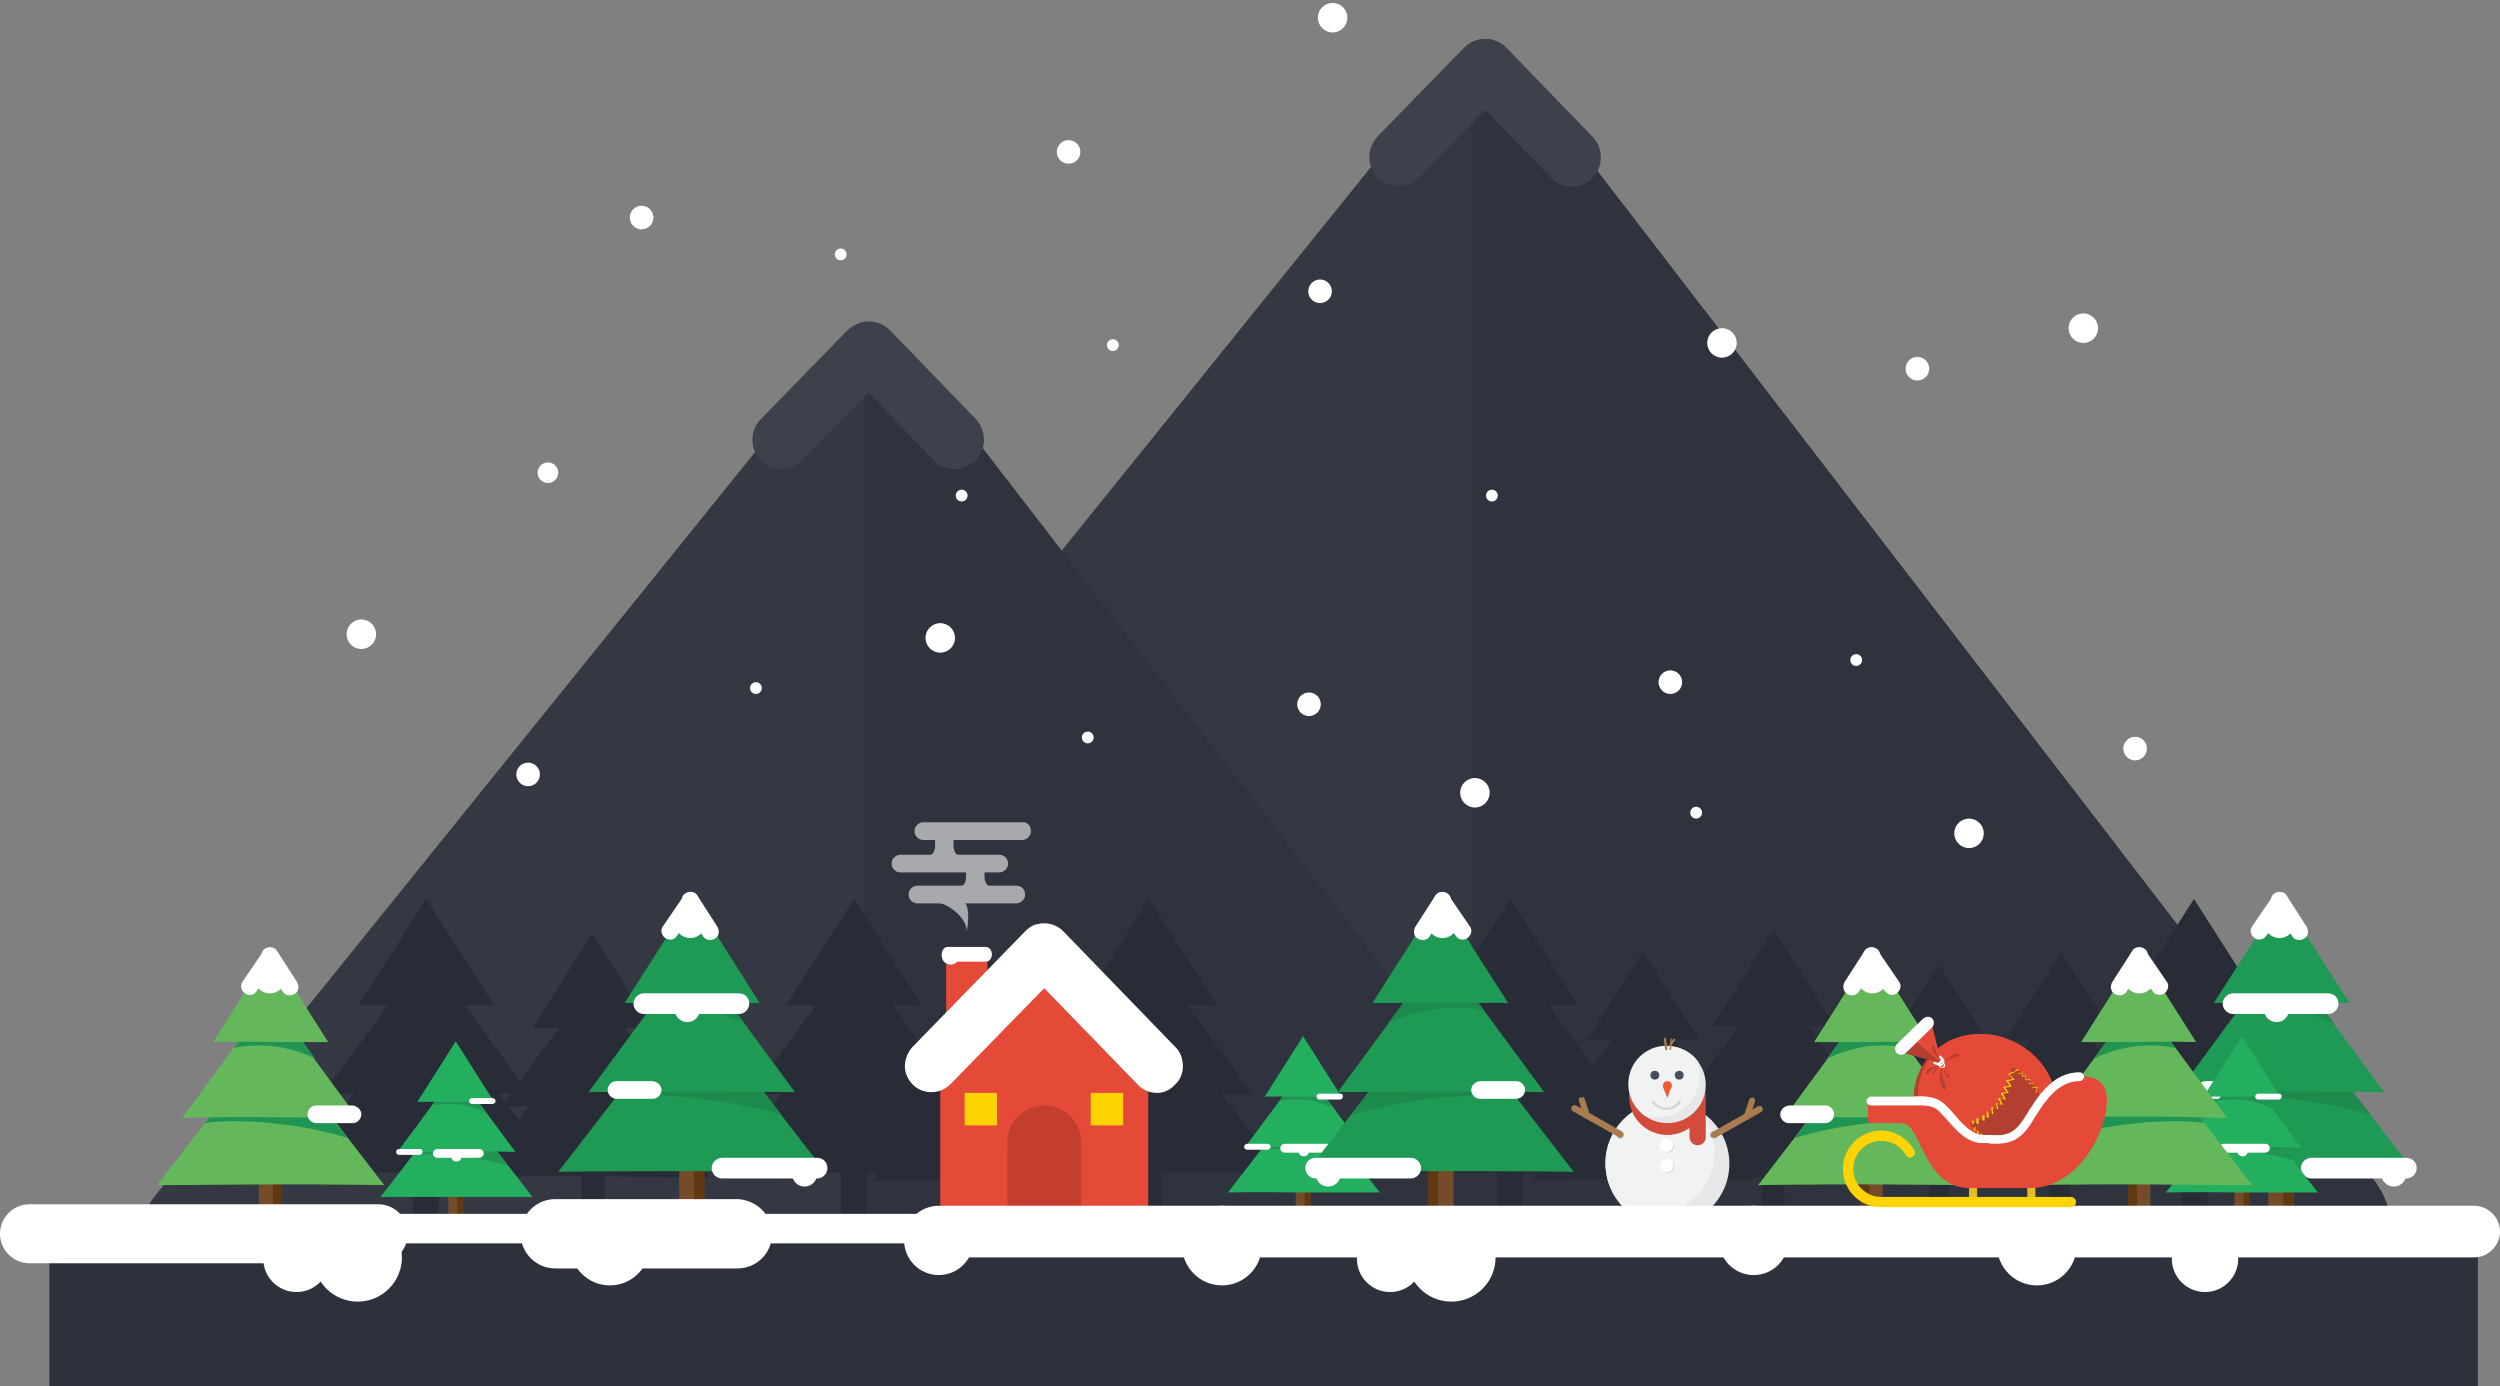 <?xml version="1.0" encoding="UTF-8" standalone="no"?>
<svg width="339px" height="188px" viewBox="0 0 339 188" version="1.1" xmlns="http://www.w3.org/2000/svg" xmlns:xlink="http://www.w3.org/1999/xlink" xmlns:sketch="http://www.bohemiancoding.com/sketch/ns">
    <rect x="0" y="0" width="339" height="188" fill="#808080" stroke="none"/>
    <!-- Generator: Sketch 3.4 (15575) - http://www.bohemiancoding.com/sketch -->
    <title>Group</title>
    <desc>Created with Sketch.</desc>
    <defs></defs>
    <g>
        <g id="cover" transform="translate(-238, -120)">
            <g transform="translate(238, 120)" sketch:type="MSShapeGroup">
                <g id="mountains" transform="translate(18, 5)">
                    <g transform="translate(0, 4)">
                        <path d="M282.1,171.7 L295.9,171.9 C298.6,171.9 301,170.7 302.9,168.8 C303,168.7 303.1,168.5 303.2,168.5 L303.2,168.4 C303.4,168.2 303.6,167.9 303.8,167.6 C307.3,162.9 307.5,155.6 303.8,150.9 L191.3,4.7 C191,4.3 190.8,4 190.5,3.6 C189.6,2.6 188.6,1.8 187.5,1.2 C187.5,1.2 187.5,1.2 187.4,1.2 C186.9,0.9 186.3,0.7 185.8,0.6 C185.6,0.6 185.5,0.5 185.4,0.5 C185,0.4 184.6,0.3 184.1,0.3 C183.8,0.2 183.6,0.2 183.3,0.2 C183.1,0.2 182.8,0.2 182.5,0.3 C182.1,0.3 181.6,0.4 181.2,0.5 C181.1,0.5 180.9,0.6 180.7,0.6 C180.2,0.7 179.7,0.9 179.1,1.2 C179.1,1.2 179.1,1.2 179,1.2 C177.9,1.7 176.9,2.5 176,3.5 C175.7,3.9 175.5,4.2 175.2,4.6 L59.5,148.1 C58.6,149.2 57.9,150.5 57.4,151.8 L57.4,151.8 C57.2,152.4 57,153.1 56.8,153.7 C56.8,153.9 56.7,154.1 56.7,154.3 C56.6,154.8 56.6,155.3 56.6,155.8 C56.5,156.1 56.5,156.4 56.5,156.7 C56.6,156.8 56.5,156.8 56.5,156.9 L56.5,157.5 C56.8,164 61.3,169.3 66.8,169.3 L83.8,169.5 L282.1,171.7 L282.1,171.7 Z" fill="#333842"></path>
                        <path d="M191.3,4.7 C191,4.3 190.8,4 190.5,3.6 C189.6,2.6 188.6,1.8 187.5,1.2 C187.5,1.2 187.5,1.2 187.4,1.2 C186.9,0.9 186.3,0.7 185.8,0.6 C185.6,0.6 185.5,0.5 185.4,0.5 C185,0.4 184.6,0.3 184.1,0.3 C183.8,0.2 183.6,0.2 183.3,0.2 C183.1,0.2 182.8,0.2 182.5,0.3 C182.2,0.3 182,0.4 181.7,0.4 L181.7,170.6 L282.1,171.7 L295.9,171.9 C298.6,171.9 301,170.7 302.9,168.8 C303,168.7 303.1,168.5 303.2,168.5 L303.2,168.4 C303.4,168.2 303.6,167.9 303.8,167.6 C307.3,162.9 307.5,155.6 303.8,150.9 L191.3,4.7 L191.3,4.7 Z" fill="#2F333D"></path>
                        <path d="M178,171.8 L188.8,171.9 C190.9,171.9 192.8,171 194.3,169.5 L194.5,169.3 L194.5,169.3 C194.7,169.1 194.8,168.9 195,168.6 C197.8,164.9 197.9,159.2 195,155.5 L106.5,40.6 C106.3,40.3 106.1,40 105.9,39.8 C105.2,39 104.4,38.4 103.6,37.9 L103.6,37.9 C103.2,37.7 102.8,37.5 102.4,37.4 C102.3,37.4 102.2,37.3 102.1,37.3 C101.8,37.2 101.4,37.2 101.1,37.1 C100.9,37.1 100.7,37 100.4,37 C100.2,37 100,37 99.8,37.1 C99.5,37.1 99.1,37.2 98.8,37.2 C98.7,37.2 98.6,37.3 98.4,37.3 C98,37.4 97.6,37.6 97.1,37.8 C97.1,37.8 97.1,37.8 97,37.8 C96.2,38.2 95.3,38.8 94.6,39.6 C94.4,39.9 94.2,40.1 94,40.4 L2.9,153.3 C2.2,154.2 1.7,155.2 1.3,156.2 L1.3,156.2 C1.1,156.7 1,157.2 0.8,157.7 C0.8,157.8 0.7,158 0.7,158.1 C0.6,158.5 0.6,158.9 0.6,159.3 C0.5,159.5 0.5,159.7 0.5,160 L0.5,160.2 L0.5,160.7 C0.7,165.8 4.2,169.9 8.6,170 L22,170.2 L178,171.8 L178,171.8 Z" fill="#333842"></path>
                        <path d="M106.5,40.4 C106.3,40.1 106.1,39.8 105.9,39.6 C105.2,38.8 104.4,38.2 103.6,37.7 L103.6,37.7 C103.2,37.5 102.8,37.3 102.4,37.2 C102.3,37.2 102.2,37.1 102.1,37.1 C101.8,37 101.4,37 101.1,36.9 C100.9,36.9 100.7,36.8 100.4,36.8 C100.2,36.8 100,36.8 99.8,36.9 C99.6,36.9 99.4,37 99.2,37 L99.2,170.9 L178.2,171.8 L189,171.9 C191.1,171.9 193,171 194.5,169.5 L194.7,169.3 L194.7,169.3 C194.9,169.1 195,168.9 195.2,168.6 C198,164.9 198.1,159.2 195.2,155.5 L106.5,40.4 L106.5,40.4 Z" fill="#2F333D"></path>
                    </g>
                    <g transform="translate(84, 0)" fill="#3C414C">
                        <path d="M30.2,57.5 C28.6,59 26.1,59 24.6,57.4 L13,45.3 C11.5,43.7 11.5,41.2 13.1,39.7 L13.1,39.7 C14.7,38.2 17.1,38.2 18.7,39.8 L30.4,51.9 C31.8,53.5 31.8,56 30.2,57.5 L30.2,57.5 L30.2,57.5 Z"></path>
                        <path d="M1.2,57.5 C2.8,59 5.2,59 6.8,57.4 L18.5,45.4 C20,43.8 20,41.4 18.4,39.8 L18.4,39.8 C16.8,38.3 14.4,38.3 12.8,39.9 L1.1,51.9 C-0.4,53.5 -0.3,56 1.2,57.5 L1.2,57.5 L1.2,57.5 Z"></path>
                        <path d="M113.9,19.2 C112.3,20.7 109.8,20.7 108.3,19.1 L96.6,7 C95.1,5.4 95.1,2.9 96.7,1.4 L96.7,1.4 C98.3,-0.1 100.7,-0.1 102.3,1.5 L114,13.6 C115.5,15.2 115.4,17.7 113.9,19.2 L113.9,19.2 L113.9,19.2 Z"></path>
                        <path d="M84.9,19.1 C86.5,20.6 88.9,20.6 90.5,19 L102.2,7 C103.7,5.4 103.7,3 102.1,1.4 L102.1,1.4 C100.5,-0.1 98.1,-0.1 96.5,1.5 L84.8,13.5 C83.3,15.1 83.3,17.6 84.9,19.1 L84.9,19.1 L84.9,19.1 Z"></path>
                    </g>
                </g>
                <g id="trees-shadow" transform="translate(39, 121)" fill="#282C36">
                    <path d="M198.8,39.1 L192.4,30.8 L192.4,30.8 L191.8,30.1 C193.9,30.1 195.4,30.2 195.4,30.2 L188.6,20.9 L188.6,20.9 L188,20 L191.4,20 L183.8,8 L176.2,20 L179.6,20 L177.9,22.3 L177.9,22.3 L172.2,30.1 C172.2,30.1 173.6,30.1 175.8,30 L168.8,39 C168.8,39 174,38.9 182.5,38.9 L182.5,43.2 L182.5,43.4 C182.5,43.4 182.5,43.4 182.6,43.5 C182.6,43.5 182.6,43.5 182.7,43.6 C182.7,43.6 182.8,43.6 182.8,43.7 L182.9,43.7 L183,43.7 L183.1,43.7 L183.1,43.7 L183.2,43.7 L184.7,43.7 C185.1,43.7 185.4,43.5 185.4,43.2 L185.4,39 C194.6,39 198.8,39.1 198.8,39.1 L198.8,39.1 Z"></path>
                    <path d="M217.8,38.7 L210.9,29.7 L210.9,29.7 L210.3,28.9 C212.6,28.9 214.2,29 214.2,29 L206.8,19 L206.8,19 L206.2,18.1 L209.8,18.1 L201.5,5.1 L193.2,18.1 L196.8,18.1 L195,20.6 L195,20.6 L188.8,29 C188.8,29 190.4,29 192.7,28.9 L185.1,38.7 C185.1,38.7 190.7,38.6 199.9,38.6 L199.9,43.3 C199.9,43.4 199.9,43.4 200,43.5 C200,43.5 200,43.6 200.1,43.6 C200.1,43.6 200.1,43.7 200.2,43.7 C200.2,43.7 200.3,43.7 200.3,43.8 L200.4,43.8 L200.5,43.8 L200.6,43.8 L200.6,43.8 L200.7,43.8 L202.3,43.8 C202.7,43.8 203,43.6 203,43.3 L203,38.6 C213.3,38.6 217.8,38.7 217.8,38.7 L217.8,38.7 Z"></path>
                    <path d="M238.3,39.3 L232.2,31.4 L232.2,31.4 L231.7,30.7 C233.7,30.7 235.1,30.8 235.1,30.8 L228.6,22 L228.6,22 L228,21.2 L231.2,21.2 L223.9,9.8 L216.6,21.2 L219.8,21.2 L218.2,23.4 L218.2,23.4 L212.8,30.8 C212.8,30.8 214.2,30.8 216.2,30.7 L209.6,39.3 C209.6,39.3 214.5,39.3 222.6,39.2 L222.6,43.3 L222.6,43.5 C222.6,43.5 222.6,43.5 222.7,43.6 C222.7,43.6 222.7,43.6 222.8,43.7 C222.8,43.7 222.9,43.7 222.9,43.8 L223,43.8 L223.1,43.8 L223.2,43.8 L223.2,43.8 L223.3,43.8 L224.7,43.8 C225,43.8 225.3,43.6 225.3,43.4 L225.3,39.3 C234.3,39.2 238.3,39.3 238.3,39.3 L238.3,39.3 Z"></path>
                    <path d="M109.3,39.1 L102.9,30.8 L102.9,30.8 L102.3,30.1 C104.4,30.1 105.9,30.2 105.9,30.2 L99.1,20.9 L99.1,20.9 L98.5,20.1 L101.9,20.1 L94.3,8.1 L86.7,20.1 L90.1,20.1 L88.4,22.4 L88.4,22.4 L82.7,30.2 C82.7,30.2 84.1,30.2 86.3,30.1 L79.3,39.1 C79.3,39.1 84.5,39 93,39 L93,43.3 L93,43.5 C93,43.5 93,43.5 93.1,43.6 C93.1,43.6 93.1,43.6 93.2,43.7 C93.2,43.7 93.3,43.7 93.3,43.8 L93.4,43.8 L93.5,43.8 L93.6,43.8 L93.6,43.8 L93.7,43.8 L95.2,43.8 C95.6,43.8 95.9,43.6 95.9,43.3 L95.9,39 C105.1,39 109.3,39.1 109.3,39.1 L109.3,39.1 Z"></path>
                    <path d="M95,38.1 L87.3,28.2 L87.3,28.2 L86.6,27.3 C89.2,27.3 90.9,27.4 90.9,27.4 L82.7,16.3 L82.7,16.3 L82,15.3 L86,15.3 L76.8,0.9 L67.6,15.3 L71.6,15.3 L69.6,18.1 L69.6,18.1 L62.7,27.4 C62.7,27.4 64.4,27.4 67,27.3 L58.6,38.1 C58.6,38.1 64.8,38 75,38 L75,43.2 C75,43.3 75,43.3 75.1,43.4 L75.2,43.5 C75.2,43.5 75.2,43.6 75.3,43.6 L75.4,43.7 L75.5,43.7 L75.7,43.7 L75.8,43.7 L75.8,43.7 L75.9,43.7 L77.7,43.7 C78.1,43.7 78.5,43.5 78.5,43.1 L78.5,38 C89.9,38 95,38.1 95,38.1 L95,38.1 Z"></path>
                    <path d="M135,38.1 L127.3,28.2 L127.3,28.2 L126.6,27.3 C129.2,27.3 130.9,27.4 130.9,27.4 L122.7,16.3 L122.7,16.3 L122,15.3 L126,15.3 L116.8,0.9 L107.6,15.3 L111.6,15.3 L109.6,18.1 L109.6,18.1 L102.7,27.4 C102.7,27.4 104.4,27.4 107,27.3 L98.6,38.1 C98.6,38.1 104.8,38 115,38 L115,43.2 C115,43.3 115,43.3 115.1,43.4 L115.2,43.5 C115.2,43.5 115.2,43.6 115.3,43.6 L115.4,43.7 L115.5,43.7 L115.7,43.7 L115.8,43.7 L115.8,43.7 L115.9,43.7 L117.7,43.7 C118.1,43.7 118.5,43.5 118.5,43.1 L118.5,38 C129.9,38 135,38.1 135,38.1 L135,38.1 Z"></path>
                    <path d="M37,38.1 L29.3,28.2 L29.3,28.2 L28.6,27.3 C31.2,27.3 32.9,27.4 32.9,27.4 L24.7,16.3 L24.7,16.3 L24,15.3 L28,15.3 L18.8,0.9 L9.6,15.3 L13.6,15.3 L11.6,18.1 L11.6,18.1 L4.7,27.4 C4.7,27.4 6.4,27.4 9,27.3 L0.6,38.1 C0.6,38.1 6.8,38 17,38 L17,43.2 C17,43.3 17,43.3 17.1,43.4 L17.2,43.5 C17.2,43.5 17.2,43.6 17.3,43.6 L17.4,43.7 L17.5,43.7 L17.7,43.7 L17.8,43.7 L17.8,43.7 L17.9,43.7 L19.7,43.7 C20.1,43.7 20.5,43.5 20.5,43.1 L20.5,38 C31.9,38 37,38.1 37,38.1 L37,38.1 Z"></path>
                    <path d="M57.3,38.7 L50.5,29.9 L50.5,29.9 L49.9,29.1 C52.2,29.1 53.7,29.2 53.7,29.2 L46.4,19.3 L46.4,19.3 L45.8,18.4 L49.4,18.4 L41.3,5.6 L33.2,18.4 L36.8,18.4 L35,20.8 L35,20.8 L28.9,29.1 C28.9,29.1 30.4,29.1 32.7,29 L25.3,38.6 C25.3,38.6 30.8,38.5 39.9,38.5 L39.9,43.1 C39.9,43.2 39.9,43.2 40,43.3 C40,43.3 40,43.4 40.1,43.4 C40.1,43.4 40.1,43.4 40.2,43.5 C40.2,43.5 40.3,43.5 40.3,43.6 L40.4,43.6 L40.5,43.6 L40.6,43.6 L40.6,43.6 L40.7,43.6 L42.3,43.6 C42.7,43.6 43,43.4 43,43.1 L43,38.5 C52.8,38.7 57.3,38.7 57.3,38.7 L57.3,38.7 Z"></path>
                    <path d="M184,38.1 L176.3,28.2 L176.3,28.2 L175.6,27.3 C178.2,27.3 179.9,27.4 179.9,27.4 L171.7,16.3 L171.7,16.3 L171,15.3 L175,15.3 L165.8,0.9 L156.6,15.3 L160.6,15.3 L158.6,18.1 L158.6,18.1 L151.7,27.4 C151.7,27.4 153.4,27.4 156,27.3 L147.6,38.1 C147.6,38.1 153.8,38 164,38 L164,43.2 C164,43.3 164,43.3 164.1,43.4 L164.2,43.5 C164.2,43.5 164.2,43.6 164.3,43.6 L164.4,43.7 L164.5,43.7 L164.7,43.7 L164.8,43.7 L164.8,43.7 L164.9,43.7 L166.7,43.7 C167.1,43.7 167.5,43.5 167.5,43.1 L167.5,38 C178.9,38 184,38.1 184,38.1 L184,38.1 Z"></path>
                    <path d="M225.5,39.1 L231.9,30.8 L231.9,30.8 L232.5,30.1 C230.4,30.1 228.9,30.2 228.9,30.2 L235.7,20.9 L235.7,20.9 L236.3,20.1 L232.9,20.1 L240.5,8.1 L248.1,20.1 L244.7,20.1 L246.4,22.4 L246.4,22.4 L252.1,30.2 C252.1,30.2 250.7,30.2 248.5,30.1 L255.5,39.1 C255.5,39.1 250.3,39 241.8,39 L241.8,43.3 L241.8,43.5 C241.8,43.5 241.8,43.5 241.7,43.6 C241.7,43.6 241.7,43.6 241.6,43.7 C241.6,43.7 241.5,43.7 241.5,43.8 C241.5,43.8 241.5,43.8 241.4,43.8 L241.3,43.8 C241.3,43.8 241.3,43.8 241.2,43.8 L241.2,43.8 C241.2,43.8 241.2,43.8 241.1,43.8 L239.6,43.8 C239.2,43.8 238.9,43.6 238.9,43.3 L238.9,39 C229.7,39 225.5,39.1 225.5,39.1 L225.5,39.1 Z"></path>
                    <path d="M240.3,38.1 L248,28.2 L248,28.2 L248.7,27.3 C246.1,27.3 244.4,27.4 244.4,27.4 L252.6,16.3 L252.6,16.3 L253.3,15.3 L249.3,15.3 L258.5,0.9 L267.7,15.3 L263.7,15.3 L265.7,18.1 L265.7,18.1 L272.6,27.4 C272.6,27.4 270.9,27.4 268.3,27.3 L276.7,38.1 C276.7,38.1 270.5,38 260.3,38 L260.3,43.2 C260.3,43.3 260.3,43.3 260.2,43.4 L260.1,43.5 C260.1,43.5 260.1,43.6 260,43.6 L259.9,43.7 L259.8,43.7 L259.6,43.7 L259.5,43.7 L259.5,43.7 L259.4,43.7 L257.6,43.7 C257.2,43.7 256.8,43.5 256.8,43.1 L256.8,38 C245.4,38 240.3,38.1 240.3,38.1 L240.3,38.1 Z"></path>
                </g>
                <g id="house" transform="translate(120, 111)">
                    <g transform="translate(7, 17)">
                        <rect fill="#E54938" x="1.3" y="0.9" width="5.6" height="9.6"></rect>
                        <g fill="#FFFFFF">
                            <path d="M7.5,1.4 C7.5,2 7.1,2.4 6.7,2.4 L1.5,2.4 C1,2.4 0.7,1.9 0.7,1.4 L0.7,1.4 C0.7,0.8 1.1,0.4 1.5,0.4 L6.7,0.4 C7.1,0.4 7.5,0.8 7.5,1.4 L7.5,1.4 L7.5,1.4 Z"></path>
                            <circle cx="1.9" cy="1.6" r="1.2"></circle>
                        </g>
                    </g>
                    <g transform="translate(2, 14)">
                        <g transform="translate(2, 2)">
                            <rect fill="#E54938" x="3.5" y="16.7" width="28.2" height="20.8"></rect>
                            <g transform="translate(12, 22)" fill="#C43E2E">
                                <circle cx="5.6" cy="5.9" r="5"></circle>
                                <rect x="0.6" y="5.8" width="10" height="9.8"></rect>
                            </g>
                            <path d="M0.9,19.3 L17.6,0 L34.2,19.3 L0.9,19.3 Z" fill="#E54938"></path>
                            <g transform="translate(6, 21)" fill="#FED304">
                                <rect x="0.8" y="0.2" width="4.4" height="4.4"></rect>
                                <rect x="17.9" y="0.2" width="4.4" height="4.4"></rect>
                            </g>
                        </g>
                        <path d="M34.9,23.2 C33.9,23.2 33,22.8 32.3,22.1 L19.6,9 L6.9,22 C6.2,22.7 5.3,23.1 4.3,23.1 C3.3,23.1 2.4,22.7 1.8,22.1 C1.1,21.4 0.7,20.5 0.7,19.6 C0.7,18.6 1.1,17.7 1.7,17 L17,1.3 C17.4,0.9 17.8,0.6 18.3,0.4 L18.7,0.3 L18.8,0.3 C19.1,0.2 19.4,0.2 19.6,0.2 C20.6,0.2 21.5,0.6 22.2,1.3 L37.4,17 C38.1,17.7 38.4,18.6 38.4,19.6 C38.4,20.6 38,21.5 37.3,22.1 C36.7,22.8 35.8,23.2 34.9,23.2 L34.9,23.2 L34.9,23.2 Z" fill="#FFFFFF"></path>
                    </g>
                    <g id="smoke" fill="#A7A9AC">
                        <g>
                            <path d="M19.8,1.7 C19.8,2.4 19.2,2.9 18.6,2.9 L5.2,2.9 C4.5,2.9 4,2.3 4,1.7 L4,1.7 C4,1 4.6,0.5 5.2,0.5 L18.6,0.5 C19.3,0.4 19.8,1 19.8,1.7 L19.8,1.7 L19.8,1.7 Z"></path>
                            <path d="M16.7,6.1 C16.7,6.8 16.1,7.3 15.5,7.3 L2.1,7.3 C1.4,7.3 0.9,6.7 0.9,6.1 L0.9,6.1 C0.9,5.4 1.5,4.9 2.1,4.9 L15.5,4.9 C16.1,4.9 16.7,5.4 16.7,6.1 L16.7,6.1 L16.7,6.1 Z"></path>
                            <path d="M19,10.3 C19,11 18.4,11.5 17.8,11.5 L4.4,11.5 C3.7,11.5 3.2,10.9 3.2,10.3 L3.2,10.3 C3.2,9.6 3.8,9.1 4.4,9.1 L17.8,9.1 C18.5,9.1 19,9.6 19,10.3 L19,10.3 L19,10.3 Z"></path>
                            <path d="M6.8,2.4 L6.8,3.6 C6.8,3.9 6.8,5.1 5.6,5.1 C5.6,5.1 4.2,5.5 5.5,5.5 C6.8,5.5 9,5.7 9,2.5 L6.8,2.4 L6.8,2.4 Z"></path>
                            <path d="M9.3,2.4 L9.3,3.6 C9.3,3.9 9.3,5.1 10.5,5.1 C10.5,5.1 11.9,5.5 10.6,5.5 C9.3,5.5 7.1,5.7 7.1,2.5 L9.3,2.4 L9.3,2.4 Z"></path>
                            <path d="M11,6.6 L11,7.8 C11,8.1 11,9.3 9.8,9.3 C9.8,9.3 8.4,9.7 9.7,9.7 C11,9.7 13.2,9.9 13.2,6.7 L11,6.6 L11,6.6 Z"></path>
                            <path d="M13.5,6.6 L13.5,7.8 C13.5,8.1 13.5,9.3 14.7,9.3 C14.7,9.3 16.1,9.7 14.8,9.7 C13.5,9.7 11.3,9.9 11.3,6.7 L13.5,6.6 L13.5,6.6 Z"></path>
                        </g>
                        <path d="M7,11.4 C8.3,11.4 11.1,13.3 11.1,15.3 C11.1,15.3 11.9,11.1 10.2,11.1 C8.5,11.1 7,11.4 7,11.4 L7,11.4 Z"></path>
                    </g>
                </g>
                <g id="snowman" transform="translate(213, 140)">
                    <circle fill="#E6E7E8" cx="13.1" cy="17.8" r="8.4"></circle>
                    <path d="M19.5,16.1 C19.5,14.1 18.8,12.2 17.7,10.7 C16.4,9.8 14.8,9.3 13.1,9.3 C8.4,9.3 4.7,13.1 4.7,17.7 C4.7,20.4 5.9,22.7 7.8,24.3 C8.7,24.6 9.7,24.8 10.7,24.8 C15.5,24.9 19.5,21 19.5,16.1 L19.5,16.1 Z" fill="#F1F2F2"></path>
                    <circle fill="#D34B3B" cx="13.1" cy="8.7" r="5.2"></circle>
                    <path d="M18.3,14.2 C18.3,14.8 17.8,15.3 17.2,15.3 L17.2,15.3 C16.6,15.3 16.1,14.8 16.1,14.2 L16.1,9.4 C16.1,8.8 16.6,8.3 17.2,8.3 L17.2,8.3 C17.8,8.3 18.3,8.8 18.3,9.4 L18.3,14.2 L18.3,14.2 Z" fill="#D34B3B"></path>
                    <circle fill="#E6E7E8" cx="13.1" cy="7.1" r="5.2"></circle>
                    <path d="M17.5,5.7 C17.5,5.1 17.4,4.6 17.3,4 C16.4,2.7 14.8,1.8 13,1.8 C10.1,1.8 7.8,4.1 7.8,7 C7.8,8.8 8.7,10.3 10,11.3 C10.5,11.5 11.1,11.5 11.7,11.5 C14.9,11.6 17.5,9 17.5,5.7 L17.5,5.7 Z" fill="#F1F2F2"></path>
                    <circle fill="#484D5B" cx="11.4" cy="5.8" r="0.6"></circle>
                    <circle fill="#484D5B" cx="14.7" cy="5.8" r="0.6"></circle>
                    <circle fill="#D1D3D4" cx="13.1" cy="15.4" r="0.9"></circle>
                    <circle fill="#D1D3D4" cx="13.1" cy="18.2" r="0.9"></circle>
                    <circle fill="#FFFFFF" cx="13" cy="15.3" r="0.9"></circle>
                    <circle fill="#FFFFFF" cx="13" cy="18.1" r="0.9"></circle>
                    <path d="M13,10.5 C12.2,10.5 11.5,10.1 11,9.5 L11,9.3 L11.2,9.3 C11.6,9.8 12.3,10.2 12.9,10.2 C13.6,10.2 14.3,9.8 14.7,9.2 C14.7,9.1 14.8,9.1 14.9,9.2 C15,9.2 15,9.3 14.9,9.4 C14.6,10.1 13.8,10.5 13,10.5 L13,10.5 Z" fill="#D1D3D4"></path>
                    <path fill="#A97C50" d="M13.5,2.4 L13.5,2.4 C13.4,2.4 13.4,2.3 13.4,2.3 L13.5,0.9 C13.5,0.8 13.6,0.8 13.6,0.8 C13.7,0.8 13.7,0.9 13.7,0.9 L13.6,2.3 C13.6,2.4 13.6,2.4 13.5,2.4 L13.5,2.4 Z"></path>
                    <path d="M13.5,1.8 L13.5,1.8 C13.4,1.7 13.3,1.6 13.4,1.6 L13.9,0.9 C13.9,0.8 14,0.8 14.1,0.9 C14.2,0.9 14.2,1 14.1,1.1 L13.6,1.8 C13.6,1.8 13.6,1.8 13.5,1.8 L13.5,1.8 Z" fill="#A97C50"></path>
                    <path d="M12.9,2.4 C12.8,2.4 12.8,2.3 12.8,2.3 L12.6,0.9 C12.6,0.8 12.6,0.8 12.7,0.7 C12.8,0.7 12.8,0.7 12.9,0.8 L13.1,2.2 C13.1,2.4 13,2.4 12.9,2.4 L12.9,2.4 L12.9,2.4 Z" fill="#A97C50"></path>
                    <circle fill="#F1592F" cx="13.1" cy="7.2" r="0.6"></circle>
                    <path d="M12.5,7.4 L13.1,8.9 L13.6,7.4 L12.5,7.4 Z" fill="#F1592F"></path>
                    <g transform="translate(0, 8)">
                        <circle fill="#BCBEC0" cx="6.7" cy="5.9" r="0.5"></circle>
                        <circle fill="#BCBEC0" cx="19.4" cy="5.9" r="0.5"></circle>
                        <g fill="#A97C50">
                            <path d="M6.7,6.3 C6.6,6.3 6.6,6.3 6.5,6.2 L0.3,2.7 C0.1,2.6 -1.27675648e-14,2.3 0.1,2.1 C0.2,1.9 0.5,1.8 0.7,1.9 L6.9,5.4 C7.1,5.5 7.2,5.8 7.1,6 C6.9,6.3 6.8,6.3 6.7,6.3 L6.7,6.3 Z"></path>
                            <path d="M2.2,3.7 C2,3.7 1.9,3.6 1.8,3.4 L1.1,1.3 C1,1.1 1.1,0.8 1.4,0.8 C1.6,0.7 1.9,0.8 1.9,1.1 L2.6,3.2 C2.7,3.4 2.6,3.7 2.3,3.7 L2.2,3.7 L2.2,3.7 Z"></path>
                            <path d="M19.4,6.3 C19.3,6.3 19.1,6.2 19,6.1 C18.9,5.9 19,5.6 19.2,5.5 L25.4,2 C25.6,1.9 25.9,2 26,2.2 C26.1,2.4 26,2.7 25.8,2.8 L19.6,6.3 L19.4,6.3 L19.4,6.3 Z"></path>
                            <path d="M23.9,3.7 L23.8,3.7 C23.6,3.6 23.5,3.4 23.5,3.2 L24.2,1.1 C24.3,0.9 24.5,0.8 24.7,0.8 C24.9,0.9 25,1.1 25,1.3 L24.3,3.4 C24.2,3.6 24.1,3.7 23.9,3.7 L23.9,3.7 Z"></path>
                        </g>
                    </g>
                </g>
                <g id="trees" transform="translate(21, 120)">
                    <g transform="translate(217, 8)">
                        <g transform="translate(0, 1)">
                            <g transform="translate(14, 30)">
                                <path d="M0.3,6.1 C0.3,6.4 0.6,6.6 1,6.6 L2.6,6.6 C3,6.6 3.3,6.4 3.3,6.1 L3.3,0.9 C3.3,0.6 3,0.4 2.6,0.4 L1,0.4 C0.6,0.4 0.3,0.6 0.3,0.9 L0.3,6.1 L0.3,6.1 Z" fill="#754C29"></path>
                                <path d="M0.9,0.5 C1.2,0.5 1.5,0.7 1.5,1 L1.5,6.2 C1.5,6.4 1.2,6.6 0.9,6.7 C0.6,6.7 0.3,6.5 0.3,6.2 L0.3,1 C0.3,0.7 0.6,0.5 0.9,0.5 L0.9,0.5 Z" fill="#603913"></path>
                            </g>
                            <g>
                                <path d="M31.2,31.7 L15.8,11.7 L0.4,31.7 C0.4,31.7 6.3,31.6 15.8,31.6 C26.5,31.7 31.2,31.7 31.2,31.7 L31.2,31.7 Z" fill="#65B75C"></path>
                                <path d="M15.8,11.8 L24.7,23.3 C23,23 19.5,22.9 15.6,23.3 C11.4,23.7 7.6,24.6 5.4,25.3 L15.8,11.8 L15.8,11.8 Z" fill="#209452"></path>
                                <path d="M27.7,22.6 L15.8,6.4 L3.9,22.6 C3.9,22.6 9.9,22.5 15.8,22.5 C21.7,22.4 27.7,22.6 27.7,22.6 L27.7,22.6 Z" fill="#65B75C"></path>
                                <path d="M15.8,6.3 L20.8,13.1 C19.4,12.8 17.7,12.7 16,12.8 C13.6,13 11.2,13.8 9.7,14.6 L15.8,6.3 L15.8,6.3 Z" fill="#209452"></path>
                                <path d="M23.6,12.3 L15.8,0 L8,12.3 L15.8,12.3 C19.6,12.2 23.6,12.3 23.6,12.3 L23.6,12.3 Z" fill="#65B75C"></path>
                            </g>
                        </g>
                        <g transform="translate(3, 0)" fill="#FFFFFF">
                            <g transform="translate(8, 0)">
                                <path d="M1.5,6.8 C2,7.1 2.8,7 3.1,6.4 L5.8,2.2 C6.1,1.7 6,0.9 5.4,0.6 L5.4,0.6 C4.9,0.3 4.1,0.4 3.8,1 L1.1,5.2 C0.8,5.8 1,6.5 1.5,6.8 L1.5,6.8 L1.5,6.8 Z"></path>
                                <path d="M8.2,6.7 C8.7,6.3 8.9,5.6 8.5,5.1 L5.7,1 C5.3,0.5 4.6,0.3 4.1,0.7 L4.1,0.7 C3.6,1.1 3.4,1.8 3.8,2.3 L6.6,6.4 C7,6.9 7.7,7.1 8.2,6.7 L8.2,6.7 L8.2,6.7 Z"></path>
                            </g>
                            <path d="M0.4,23.1 C0.4,23.7 0.9,24.3 1.6,24.3 L6.5,24.3 C7.1,24.3 7.7,23.8 7.7,23.1 L7.7,23.1 C7.7,22.5 7.2,21.9 6.5,21.9 L1.6,21.9 C0.9,22 0.4,22.5 0.4,23.1 L0.4,23.1 L0.4,23.1 Z"></path>
                            <circle cx="12.9" cy="4.6" r="2.1"></circle>
                        </g>
                    </g>
                    <g transform="translate(145, 20)">
                        <g>
                            <g transform="translate(9, 20)">
                                <path d="M2.7,4.6 C2.7,4.8 2.5,4.9 2.2,4.9 L1.2,4.9 C1,4.9 0.7,4.8 0.7,4.6 L0.7,1.2 C0.7,1 0.9,0.9 1.2,0.9 L2.2,0.9 C2.4,0.9 2.7,1 2.7,1.2 L2.7,4.6 L2.7,4.6 Z" fill="#754C29"></path>
                                <path d="M2.3,0.8 C2.1,0.8 1.9,1 1.9,1.1 L1.9,4.5 C1.9,4.7 2.1,4.8 2.3,4.8 C2.5,4.8 2.7,4.7 2.7,4.5 L2.7,1.1 C2.7,1 2.5,0.9 2.3,0.8 L2.3,0.8 Z" fill="#603913"></path>
                            </g>
                            <g>
                                <path d="M0.5,21.7 L10.8,8.4 L21.1,21.7 L10.8,21.7 C3.6,21.6 0.5,21.7 0.5,21.7 L0.5,21.7 Z" fill="#24AE5F"></path>
                                <path d="M10.8,8.4 L4.9,16 C6.1,15.8 8.4,15.7 11,16 C13.8,16.3 16.3,16.9 17.8,17.3 L10.8,8.4 L10.8,8.4 Z" fill="#209452"></path>
                                <path d="M2.8,15.6 L10.8,4.8 L18.8,15.6 C18.8,15.6 14.8,15.5 10.8,15.5 C6.8,15.5 2.8,15.6 2.8,15.6 L2.8,15.6 Z" fill="#24AE5F"></path>
                                <path d="M10.8,4.8 L7.5,9.3 C8.4,9.1 9.6,9.1 10.7,9.1 C12.3,9.2 13.9,9.8 14.9,10.3 L10.8,4.8 L10.8,4.8 Z" fill="#209452"></path>
                                <path d="M5.5,8.7 L10.7,0.5 L15.9,8.7 L10.7,8.7 L5.5,8.7 L5.5,8.7 Z" fill="#24AE5F"></path>
                            </g>
                        </g>
                        <g transform="translate(2, 8)" fill="#FFFFFF">
                            <path d="M14.1,0.7 C14.1,0.9 13.9,1.1 13.7,1.1 L10.9,1.1 C10.7,1.1 10.5,0.9 10.5,0.7 L10.5,0.7 C10.5,0.5 10.7,0.3 10.9,0.3 L13.7,0.3 C14,0.3 14.1,0.4 14.1,0.7 L14.1,0.7 L14.1,0.7 Z"></path>
                            <path d="M4.3,7.5 C4.3,7.7 4.1,7.9 3.9,7.9 L1.1,7.9 C0.9,7.9 0.7,7.7 0.7,7.5 L0.7,7.5 C0.7,7.3 0.9,7.1 1.1,7.1 L3.9,7.1 C4.1,7.1 4.3,7.3 4.3,7.5 L4.3,7.5 L4.3,7.5 Z"></path>
                            <path d="M12.5,7.7 C12.5,8 12.2,8.3 11.9,8.3 L6.2,8.3 C5.9,8.3 5.6,8 5.6,7.7 L5.6,7.7 C5.6,7.4 5.9,7.1 6.2,7.1 L11.9,7.1 C12.2,7.1 12.5,7.4 12.5,7.7 L12.5,7.7 L12.5,7.7 Z"></path>
                            <circle cx="8.8" cy="8.1" r="0.7"></circle>
                        </g>
                    </g>
                    <g transform="translate(54, 0)">
                        <g transform="translate(0, 1)">
                            <g transform="translate(17, 36)">
                                <path d="M3.5,7 C3.5,7.3 3.1,7.6 2.7,7.6 L0.9,7.6 C0.5,7.6 0.1,7.4 0.1,7 L0.1,0.9 C0.1,0.6 0.5,0.3 0.9,0.3 L2.7,0.3 C3.1,0.3 3.5,0.6 3.5,0.9 L3.5,7 L3.5,7 Z" fill="#754C29"></path>
                                <path d="M2.8,0.4 C2.4,0.4 2.1,0.7 2.1,0.9 L2.1,7 C2.1,7.3 2.4,7.5 2.8,7.6 C3.2,7.6 3.5,7.3 3.5,7 L3.5,0.9 C3.5,0.6 3.2,0.4 2.8,0.4 L2.8,0.4 Z" fill="#603913"></path>
                            </g>
                            <g>
                                <path d="M0.7,37.9 L18.8,14.5 L36.9,37.9 C36.9,37.9 30,37.8 18.8,37.8 C6.3,37.8 0.7,37.9 0.7,37.9 L0.7,37.9 Z" fill="#1E9A54"></path>
                                <path d="M18.8,14.4 L8.4,27.9 C10.4,27.5 14.5,27.4 19.1,27.9 C24.1,28.4 28.5,29.4 31,30.2 L18.8,14.4 L18.8,14.4 Z" fill="#1D8B4C"></path>
                                <path d="M4.8,27.1 L18.8,8.1 L32.8,27.1 C32.8,27.1 25.7,27 18.8,27 C11.9,27 4.8,27.1 4.8,27.1 L4.8,27.1 Z" fill="#1E9A54"></path>
                                <path d="M18.8,8.1 L13,16 C14.6,15.6 16.6,15.6 18.6,15.7 C21.4,15.9 24.2,16.9 26,17.8 L18.8,8.1 L18.8,8.1 Z" fill="#1D8B4C"></path>
                                <path d="M9.7,15 L18.9,0.6 L28,15 L18.8,15 L9.7,15 L9.7,15 Z" fill="#1E9A54"></path>
                            </g>
                        </g>
                        <g transform="translate(7, 0)" fill="#FFFFFF">
                            <g transform="translate(7, 0)">
                                <path d="M7.9,7.3 C7.4,7.6 6.6,7.5 6.3,6.9 L3.6,2.7 C3.3,2.2 3.4,1.4 4,1.1 L4,1.1 C4.5,0.8 5.3,0.9 5.6,1.5 L8.3,5.7 C8.6,6.3 8.5,7 7.9,7.3 L7.9,7.3 L7.9,7.3 Z"></path>
                                <path d="M1.2,7.2 C0.7,6.8 0.5,6.1 0.9,5.6 L3.7,1.5 C4.1,1 4.8,0.8 5.3,1.2 L5.3,1.2 C5.8,1.6 6,2.3 5.6,2.8 L2.8,6.9 C2.5,7.4 1.8,7.6 1.2,7.2 L1.2,7.2 L1.2,7.2 Z"></path>
                            </g>
                            <path d="M7.7,27.8 C7.7,28.4 7.2,29 6.5,29 L1.6,29 C1,29 0.4,28.5 0.4,27.8 L0.4,27.8 C0.4,27.2 0.9,26.6 1.6,26.6 L6.5,26.6 C7.2,26.7 7.7,27.2 7.7,27.8 L7.7,27.8 L7.7,27.8 Z"></path>
                            <circle cx="11.6" cy="5.1" r="2.1"></circle>
                            <path d="M19.6,16.1 C19.6,16.8 19,17.5 18.2,17.5 L5.3,17.5 C4.6,17.5 3.9,16.9 3.9,16.1 L3.9,16.1 C3.9,15.4 4.5,14.7 5.3,14.7 L18.2,14.7 C19,14.7 19.6,15.3 19.6,16.1 L19.6,16.1 L19.6,16.1 Z"></path>
                            <circle cx="11.2" cy="16.9" r="1.7"></circle>
                            <path d="M30.2,38.4 C30.2,39.1 29.6,39.8 28.8,39.8 L15.9,39.8 C15.2,39.8 14.5,39.2 14.5,38.4 L14.5,38.4 C14.5,37.7 15.1,37 15.9,37 L28.8,37 C29.6,37 30.2,37.6 30.2,38.4 L30.2,38.4 L30.2,38.4 Z"></path>
                            <circle cx="27.1" cy="39.2" r="1.7"></circle>
                        </g>
                    </g>
                    <g transform="translate(30, 21)">
                        <g>
                            <g transform="translate(9, 20)">
                                <path d="M2.8,4.3 C2.8,4.5 2.6,4.6 2.3,4.6 L1.3,4.6 C1.1,4.6 0.8,4.5 0.8,4.3 L0.8,0.9 C0.8,0.7 1,0.6 1.3,0.6 L2.3,0.6 C2.5,0.6 2.8,0.7 2.8,0.9 L2.8,4.3 L2.8,4.3 Z" fill="#754C29"></path>
                                <path d="M2.4,0.5 C2.2,0.5 2,0.7 2,0.8 L2,4.2 C2,4.4 2.2,4.5 2.4,4.5 C2.6,4.5 2.8,4.4 2.8,4.2 L2.8,0.8 C2.8,0.7 2.6,0.5 2.4,0.5 L2.4,0.5 Z" fill="#603913"></path>
                            </g>
                            <g>
                                <path d="M0.6,21.3 L10.9,8 L21.2,21.3 L10.9,21.3 L0.6,21.3 L0.6,21.3 Z" fill="#24AE5F"></path>
                                <path d="M10.8,8.1 L4.9,15.7 C6.1,15.5 8.4,15.4 11,15.7 C13.8,16 16.3,16.6 17.8,17 L10.8,8.1 L10.8,8.1 Z" fill="#209452"></path>
                                <path d="M2.9,15.2 L10.9,4.4 L18.9,15.2 C18.9,15.2 14.9,15.1 10.9,15.1 C6.9,15.2 2.9,15.2 2.9,15.2 L2.9,15.2 Z" fill="#24AE5F"></path>
                                <path d="M10.8,4.4 L7.5,8.9 C8.4,8.7 9.6,8.7 10.7,8.7 C12.3,8.8 13.9,9.4 14.9,9.9 L10.8,4.4 L10.8,4.4 Z" fill="#209452"></path>
                                <path d="M5.6,8.4 L10.8,0.2 L16,8.4 L10.8,8.4 L5.6,8.4 L5.6,8.4 Z" fill="#24AE5F"></path>
                            </g>
                        </g>
                        <g transform="translate(2, 7)" fill="#FFFFFF">
                            <path d="M14.2,1.3 C14.2,1.5 14,1.7 13.8,1.7 L11,1.7 C10.8,1.7 10.6,1.5 10.6,1.3 L10.6,1.3 C10.6,1.1 10.8,0.9 11,0.9 L13.8,0.9 C14,0.9 14.2,1.1 14.2,1.3 L14.2,1.3 L14.2,1.3 Z"></path>
                            <path d="M4.3,8.2 C4.3,8.4 4.1,8.6 3.9,8.6 L1.1,8.6 C0.9,8.6 0.7,8.4 0.7,8.2 L0.7,8.2 C0.7,8 0.9,7.8 1.1,7.8 L3.9,7.8 C4.2,7.8 4.3,8 4.3,8.2 L4.3,8.2 L4.3,8.2 Z"></path>
                            <path d="M12.6,8.4 C12.6,8.7 12.3,9 12,9 L6.3,9 C6,9 5.7,8.7 5.7,8.4 L5.7,8.4 C5.7,8.1 6,7.8 6.3,7.8 L12,7.8 C12.3,7.8 12.6,8.1 12.6,8.4 L12.6,8.4 L12.6,8.4 Z"></path>
                            <circle cx="8.9" cy="8.8" r="0.7"></circle>
                        </g>
                    </g>
                    <g transform="translate(0, 8)">
                        <g transform="translate(0, 1)">
                            <g transform="translate(14, 30)">
                                <path d="M3.1,6.1 C3.1,6.4 2.8,6.6 2.4,6.6 L0.8,6.6 C0.4,6.6 0.1,6.4 0.1,6.1 L0.1,0.9 C0.1,0.6 0.4,0.4 0.8,0.4 L2.4,0.4 C2.8,0.4 3.1,0.6 3.1,0.9 L3.1,6.1 L3.1,6.1 Z" fill="#754C29"></path>
                                <path d="M2.6,0.5 C2.3,0.5 2,0.7 2,1 L2,6.2 C2,6.4 2.3,6.6 2.6,6.7 C2.9,6.7 3.2,6.5 3.2,6.2 L3.2,1 C3.1,0.7 2.9,0.5 2.6,0.5 L2.6,0.5 Z" fill="#603913"></path>
                            </g>
                            <g>
                                <path d="M0.3,31.7 L15.7,11.7 L31.1,31.7 C31.1,31.7 25.2,31.6 15.7,31.6 C5,31.7 0.3,31.7 0.3,31.7 L0.3,31.7 Z" fill="#65B75C"></path>
                                <path d="M15.7,11.8 L6.8,23.3 C8.5,23 12,22.9 15.9,23.3 C20.1,23.7 23.9,24.6 26.1,25.3 L15.7,11.8 L15.7,11.8 Z" fill="#209452"></path>
                                <path d="M3.7,22.6 L15.6,6.4 L27.5,22.6 C27.5,22.6 21.5,22.5 15.6,22.5 C9.8,22.4 3.7,22.6 3.7,22.6 L3.7,22.6 Z" fill="#65B75C"></path>
                                <path d="M15.7,6.3 L10.7,13.1 C12.1,12.8 13.8,12.7 15.5,12.8 C17.9,13 20.3,13.8 21.8,14.6 L15.7,6.3 L15.7,6.3 Z" fill="#209452"></path>
                                <path d="M7.9,12.3 L15.7,0 L23.5,12.3 L15.7,12.3 C11.8,12.2 7.9,12.3 7.9,12.3 L7.9,12.3 Z" fill="#65B75C"></path>
                            </g>
                        </g>
                        <g transform="translate(11, 0)" fill="#FFFFFF">
                            <path d="M6.093,6.077 L6.3,6.4 C6.6,7 7.4,7.1 7.9,6.8 C8.5,6.5 8.6,5.8 8.3,5.2 L5.6,1 C5.3,0.4 4.5,0.3 4,0.6 C3.689,0.755 3.513,1.045 3.456,1.357 L0.9,5.1 C0.5,5.6 0.7,6.3 1.2,6.7 C1.8,7.1 2.5,6.9 2.8,6.4 L3.057,6.024 C3.44,6.44 3.99,6.7 4.6,6.7 C5.184,6.7 5.712,6.462 6.093,6.077 Z"></path>
                            <path d="M17,23.1 C17,23.7 16.5,24.3 15.8,24.3 L10.9,24.3 C10.3,24.3 9.7,23.8 9.7,23.1 L9.7,23.1 C9.7,22.5 10.2,21.9 10.9,21.9 L15.8,21.9 C16.5,22 17,22.5 17,23.1 L17,23.1 L17,23.1 Z"></path>
                        </g>
                    </g>
                    <g transform="translate(270, 0)">
                        <g transform="translate(0, 1)">
                            <g transform="translate(16, 36)">
                                <path d="M4,7 C4,7.3 3.6,7.6 3.2,7.6 L1.4,7.6 C1,7.6 0.6,7.4 0.6,7 L0.6,0.9 C0.6,0.6 1,0.3 1.4,0.3 L3.2,0.3 C3.6,0.3 4,0.6 4,0.9 L4,7 L4,7 Z" fill="#754C29"></path>
                                <path d="M3.3,0.4 C2.9,0.4 2.6,0.7 2.6,0.9 L2.6,7 C2.6,7.3 2.9,7.5 3.3,7.6 C3.7,7.6 4,7.3 4,7 L4,0.9 C4,0.6 3.7,0.4 3.3,0.4 L3.3,0.4 Z" fill="#603913"></path>
                            </g>
                            <g>
                                <path d="M0.2,37.9 L18.3,14.5 L36.4,37.9 C36.4,37.9 29.5,37.8 18.3,37.8 C5.8,37.8 0.2,37.9 0.2,37.9 L0.2,37.9 Z" fill="#1E9A54"></path>
                                <path d="M18.3,14.4 L7.9,27.9 C9.9,27.5 14,27.4 18.6,27.9 C23.6,28.4 28,29.4 30.5,30.2 L18.3,14.4 L18.3,14.4 Z" fill="#1D8B4C"></path>
                                <path d="M4.3,27.1 L18.3,8.1 L32.3,27.1 C32.3,27.1 25.2,27 18.3,27 C11.4,27 4.3,27.1 4.3,27.1 L4.3,27.1 Z" fill="#1E9A54"></path>
                                <path d="M18.3,8.1 L12.5,16 C14.1,15.6 16.1,15.6 18.1,15.7 C20.9,15.9 23.7,16.9 25.5,17.8 L18.3,8.1 L18.3,8.1 Z" fill="#1D8B4C"></path>
                                <path d="M9.2,15 L18.4,0.6 L27.6,15 L18.4,15 L9.2,15 L9.2,15 Z" fill="#1E9A54"></path>
                            </g>
                        </g>
                        <g transform="translate(6, 0)" fill="#FFFFFF">
                            <g transform="translate(8, 0)">
                                <path d="M7.4,7.3 C6.9,7.6 6.1,7.5 5.8,6.9 L3.1,2.7 C2.8,2.2 2.9,1.4 3.5,1.1 L3.5,1.1 C4,0.8 4.8,0.9 5.1,1.5 L7.8,5.7 C8.1,6.3 8,7 7.4,7.3 L7.4,7.3 L7.4,7.3 Z"></path>
                                <path d="M0.7,7.2 C0.2,6.8 -6.0368377e-14,6.1 0.4,5.6 L3.2,1.5 C3.6,1 4.3,0.8 4.8,1.2 L4.8,1.2 C5.3,1.6 5.5,2.3 5.1,2.8 L2.3,6.9 C2,7.4 1.2,7.6 0.7,7.2 L0.7,7.2 L0.7,7.2 Z"></path>
                            </g>
                            <path d="M8.2,27.8 C8.2,28.4 7.7,29 7,29 L2.1,29 C1.5,29 0.9,28.5 0.9,27.8 L0.9,27.8 C0.9,27.2 1.4,26.6 2.1,26.6 L7,26.6 C7.7,26.7 8.2,27.2 8.2,27.8 L8.2,27.8 L8.2,27.8 Z"></path>
                            <circle cx="12.1" cy="5.1" r="2.1"></circle>
                            <path d="M20.1,16.1 C20.1,16.8 19.5,17.5 18.7,17.5 L5.8,17.5 C5.1,17.5 4.4,16.9 4.4,16.1 L4.4,16.1 C4.4,15.4 5,14.7 5.8,14.7 L18.7,14.7 C19.5,14.7 20.1,15.3 20.1,16.1 L20.1,16.1 L20.1,16.1 Z"></path>
                            <circle cx="11.7" cy="16.9" r="1.7"></circle>
                            <path d="M30.7,38.4 C30.7,39.1 30.1,39.8 29.3,39.8 L16.4,39.8 C15.7,39.8 15,39.2 15,38.4 L15,38.4 C15,37.7 15.6,37 16.4,37 L29.3,37 C30.1,37 30.7,37.6 30.7,38.4 L30.7,38.4 L30.7,38.4 Z"></path>
                            <circle cx="27.6" cy="39.2" r="1.7"></circle>
                        </g>
                    </g>
                    <g transform="translate(272, 20)">
                        <g>
                            <g transform="translate(10, 20)">
                                <path d="M2,4.6 C2,4.8 1.8,4.9 1.5,4.9 L0.5,4.9 C0.3,4.9 0,4.8 0,4.6 L0,1.2 C0,1 0.2,0.9 0.5,0.9 L1.5,0.9 C1.7,0.9 2,1 2,1.2 L2,4.6 L2,4.6 Z" fill="#754C29"></path>
                                <path d="M1.6,0.8 C1.4,0.8 1.2,1 1.2,1.1 L1.2,4.5 C1.2,4.7 1.4,4.8 1.6,4.8 C1.8,4.8 2,4.7 2,4.5 L2,1.1 C2,1 1.8,0.9 1.6,0.8 L1.6,0.8 Z" fill="#603913"></path>
                            </g>
                            <g>
                                <path d="M0.7,21.7 L11,8.4 L21.3,21.7 L11,21.7 C3.9,21.6 0.7,21.7 0.7,21.7 L0.7,21.7 Z" fill="#24AE5F"></path>
                                <path d="M11,8.4 L5.1,16 C6.3,15.8 8.6,15.7 11.2,16 C14,16.3 16.5,16.9 18,17.3 L11,8.4 L11,8.4 Z" fill="#209452"></path>
                                <path d="M3,15.6 L11,4.8 L19,15.6 C19,15.6 15,15.5 11,15.5 C7.1,15.5 3,15.6 3,15.6 L3,15.6 Z" fill="#24AE5F"></path>
                                <path d="M11,4.8 L7.7,9.3 C8.6,9.1 9.8,9.1 10.9,9.1 C12.5,9.2 14.1,9.8 15.1,10.3 L11,4.8 L11,4.8 Z" fill="#209452"></path>
                                <path d="M5.8,8.7 L11,0.5 L16.2,8.7 L11,8.7 L5.8,8.7 L5.8,8.7 Z" fill="#24AE5F"></path>
                            </g>
                        </g>
                        <g transform="translate(2, 8)" fill="#FFFFFF">
                            <path d="M14.4,0.7 C14.4,0.9 14.2,1.1 14,1.1 L11.2,1.1 C11,1.1 10.8,0.9 10.8,0.7 L10.8,0.7 C10.8,0.5 11,0.3 11.2,0.3 L14,0.3 C14.2,0.3 14.4,0.4 14.4,0.7 L14.4,0.7 L14.4,0.7 Z"></path>
                            <path d="M4.5,7.5 C4.5,7.7 4.3,7.9 4.1,7.9 L1.3,7.9 C1.1,7.9 0.9,7.7 0.9,7.5 L0.9,7.5 C0.9,7.3 1.1,7.1 1.3,7.1 L4.1,7.1 C4.3,7.1 4.5,7.3 4.5,7.5 L4.5,7.5 L4.5,7.5 Z"></path>
                            <path d="M12.8,7.7 C12.8,8 12.5,8.3 12.2,8.3 L6.5,8.3 C6.2,8.3 5.9,8 5.9,7.7 L5.9,7.7 C5.9,7.4 6.2,7.1 6.5,7.1 L12.2,7.1 C12.5,7.1 12.8,7.4 12.8,7.7 L12.8,7.7 L12.8,7.7 Z"></path>
                            <circle cx="9.1" cy="8.1" r="0.7"></circle>
                        </g>
                    </g>
                    <g transform="translate(253, 8)">
                        <g transform="translate(0, 1)">
                            <g transform="translate(14, 30)">
                                <path d="M0.6,6.1 C0.6,6.4 0.9,6.6 1.3,6.6 L2.9,6.6 C3.3,6.6 3.6,6.4 3.6,6.1 L3.6,0.9 C3.6,0.6 3.3,0.4 2.9,0.4 L1.3,0.4 C0.9,0.4 0.6,0.6 0.6,0.9 L0.6,6.1 L0.6,6.1 Z" fill="#754C29"></path>
                                <path d="M1.2,0.5 C1.5,0.5 1.8,0.7 1.8,1 L1.8,6.2 C1.8,6.4 1.5,6.6 1.2,6.7 C0.9,6.7 0.6,6.5 0.6,6.2 L0.6,1 C0.6,0.7 0.8,0.5 1.2,0.5 L1.2,0.5 Z" fill="#603913"></path>
                            </g>
                            <g>
                                <path d="M31.4,31.7 L16,11.7 L0.6,31.7 C0.6,31.7 6.5,31.6 16,31.6 C26.7,31.7 31.4,31.7 31.4,31.7 L31.4,31.7 Z" fill="#65B75C"></path>
                                <path d="M16,11.8 L24.9,23.3 C23.2,23 19.7,22.9 15.8,23.3 C11.6,23.7 7.8,24.6 5.6,25.3 L16,11.8 L16,11.8 Z" fill="#209452"></path>
                                <path d="M28,22.6 L16,6.3 L4.1,22.5 C4.1,22.5 10.1,22.4 16,22.4 C21.9,22.4 28,22.6 28,22.6 L28,22.6 Z" fill="#65B75C"></path>
                                <path d="M16,6.3 L21,13.1 C19.6,12.8 17.9,12.7 16.2,12.8 C13.8,13 11.4,13.8 9.9,14.6 L16,6.3 L16,6.3 Z" fill="#209452"></path>
                                <path d="M23.8,12.3 L16,0 L8.2,12.3 L16,12.3 C19.9,12.2 23.8,12.3 23.8,12.3 L23.8,12.3 Z" fill="#65B75C"></path>
                            </g>
                        </g>
                        <g transform="translate(3, 0)" fill="#FFFFFF">
                            <g transform="translate(9, 0)">
                                <path d="M0.8,6.8 C1.3,7.1 2.1,7 2.4,6.4 L5.1,2.2 C5.4,1.7 5.3,0.9 4.7,0.6 L4.7,0.6 C4.2,0.3 3.4,0.4 3.1,1 L0.4,5.2 C0.1,5.8 0.2,6.5 0.8,6.8 L0.8,6.8 L0.8,6.8 Z"></path>
                                <path d="M7.5,6.7 C8,6.3 8.2,5.6 7.8,5.1 L5,1 C4.6,0.5 3.9,0.3 3.4,0.7 L3.4,0.7 C2.9,1.1 2.7,1.8 3.1,2.3 L5.9,6.4 C6.2,6.9 7,7.1 7.5,6.7 L7.5,6.7 L7.5,6.7 Z"></path>
                            </g>
                            <path d="M0.7,23.1 C0.7,23.7 1.2,24.3 1.9,24.3 L6.8,24.3 C7.4,24.3 8,23.8 8,23.1 L8,23.1 C8,22.5 7.5,21.9 6.8,21.9 L1.9,21.9 C1.2,22 0.7,22.5 0.7,23.1 L0.7,23.1 L0.7,23.1 Z"></path>
                            <circle cx="13.1" cy="4.6" r="2.1"></circle>
                        </g>
                    </g>
                    <g transform="translate(156, 0)">
                        <g transform="translate(0, 1)">
                            <g transform="translate(16, 36)">
                                <path d="M0.7,7 C0.7,7.3 1.1,7.6 1.5,7.6 L3.3,7.6 C3.7,7.6 4.1,7.4 4.1,7 L4.1,0.9 C4.1,0.6 3.7,0.3 3.3,0.3 L1.5,0.3 C1.1,0.3 0.7,0.6 0.7,0.9 L0.7,7 L0.7,7 Z" fill="#754C29"></path>
                                <path d="M1.3,0.4 C1.7,0.4 2,0.7 2,0.9 L2,7 C2,7.3 1.7,7.5 1.3,7.6 C0.9,7.6 0.6,7.3 0.6,7 L0.6,0.9 C0.7,0.6 1,0.4 1.3,0.4 L1.3,0.4 Z" fill="#603913"></path>
                            </g>
                            <g>
                                <path d="M36.4,37.9 L18.3,14.5 L0.2,37.9 C0.2,37.9 7.1,37.8 18.3,37.8 C30.9,37.8 36.4,37.9 36.4,37.9 L36.4,37.9 Z" fill="#1E9A54"></path>
                                <path d="M18.4,14.4 L28.8,27.9 C26.8,27.5 22.7,27.4 18.1,27.9 C13.1,28.4 8.7,29.4 6.2,30.2 L18.4,14.4 L18.4,14.4 Z" fill="#1D8B4C"></path>
                                <path d="M32.4,27.1 L18.4,8.1 L4.4,27.1 C4.4,27.1 11.5,27 18.4,27 C25.3,27 32.4,27.1 32.4,27.1 L32.4,27.1 Z" fill="#1E9A54"></path>
                                <path d="M18.4,8.1 L24.2,16 C22.6,15.6 20.6,15.6 18.6,15.7 C15.8,15.9 13,16.9 11.2,17.8 L18.4,8.1 L18.4,8.1 Z" fill="#1D8B4C"></path>
                                <path d="M27.5,15 L18.3,0.6 L9.1,15 L18.3,15 L27.5,15 L27.5,15 Z" fill="#1E9A54"></path>
                            </g>
                        </g>
                        <g fill="#FFFFFF">
                            <g transform="translate(14, 0)">
                                <path d="M1.3,7.3 C1.8,7.6 2.6,7.5 2.9,6.9 L5.6,2.7 C5.9,2.2 5.8,1.4 5.2,1.1 L5.2,1.1 C4.7,0.8 3.9,0.9 3.6,1.5 L0.9,5.7 C0.6,6.3 0.7,7 1.3,7.3 L1.3,7.3 L1.3,7.3 Z"></path>
                                <path d="M8,7.2 C8.5,6.8 8.7,6.1 8.3,5.6 L5.5,1.5 C5.1,1 4.4,0.8 3.9,1.2 L3.9,1.2 C3.4,1.6 3.2,2.3 3.6,2.8 L6.4,6.9 C6.7,7.4 7.4,7.6 8,7.2 L8,7.2 L8,7.2 Z"></path>
                            </g>
                            <path d="M22.5,27.8 C22.5,28.4 23,29 23.7,29 L28.6,29 C29.2,29 29.8,28.5 29.8,27.8 L29.8,27.8 C29.8,27.2 29.3,26.6 28.6,26.6 L23.7,26.6 C23,26.7 22.5,27.2 22.5,27.8 L22.5,27.8 L22.5,27.8 Z"></path>
                            <circle cx="18.6" cy="5.1" r="2.1"></circle>
                            <path d="M0,38.4 C0,39.1 0.6,39.8 1.4,39.8 L14.3,39.8 C15,39.8 15.7,39.2 15.7,38.4 L15.7,38.4 C15.7,37.7 15.1,37 14.3,37 L1.4,37 C0.6,37 0,37.6 0,38.4 L0,38.4 L0,38.4 Z"></path>
                            <circle cx="3.1" cy="39.2" r="1.7"></circle>
                        </g>
                    </g>
                </g>
                <g id="gound" transform="translate(0, 162)">
                    <rect fill="#2D313B" x="6.7" y="6" width="329.3" height="20"></rect>
                    <rect fill="#FFFFFF" x="1.9" y="2.6" width="334" height="4"></rect>
                    <path d="M55.3,5.3 C55.3,7.5 53.5,9.3 51.3,9.3 L4,9.3 C1.8,9.3 -2.84217094e-14,7.5 -2.84217094e-14,5.3 L-2.84217094e-14,5.3 C-2.84217094e-14,3.1 1.8,1.3 4,1.3 L51.3,1.3 C53.5,1.3 55.3,3.1 55.3,5.3 L55.3,5.3 L55.3,5.3 Z" fill="#FFFFFF"></path>
                    <path d="M104.7,5.3 C104.7,7.9 102.6,10 100,10 L75.3,10 C72.7,10 70.6,7.9 70.6,5.3 L70.6,5.3 C70.6,2.7 72.7,0.6 75.3,0.6 L100,0.6 C102.6,0.7 104.7,2.8 104.7,5.3 L104.7,5.3 L104.7,5.3 Z" fill="#FFFFFF"></path>
                    <path d="M339,5 C339,6.9 337.4,8.5 335.5,8.5 L128,8.5 C126.1,8.5 124.5,6.9 124.5,5 L124.5,5 C124.5,3.1 126.1,1.5 128,1.5 L335.5,1.5 C337.4,1.5 339,3.1 339,5 L339,5 L339,5 Z" fill="#FFFFFF"></path>
                    <circle fill="#FFFFFF" cx="48.5" cy="8.5" r="6"></circle>
                    <circle fill="#FFFFFF" cx="40.2" cy="8.7" r="4.5"></circle>
                    <circle fill="#FFFFFF" cx="196.8" cy="8.5" r="6"></circle>
                    <circle fill="#FFFFFF" cx="188.5" cy="8.7" r="4.5"></circle>
                    <circle fill="#FFFFFF" cx="127.3" cy="6.2" r="4.7"></circle>
                    <circle fill="#FFFFFF" cx="165.7" cy="6.9" r="5.4"></circle>
                    <circle fill="#FFFFFF" cx="299" cy="8.7" r="4.5"></circle>
                    <circle fill="#FFFFFF" cx="237.8" cy="6.2" r="4.7"></circle>
                    <circle fill="#FFFFFF" cx="276.2" cy="6.9" r="5.4"></circle>
                    <circle fill="#FFFFFF" cx="82.7" cy="6.9" r="5.4"></circle>
                </g>
                <g id="sled" transform="translate(249, 136)">
                    <rect fill="#E4BE21" x="25.9" y="24.3" width="1.1" height="2.7"></rect>
                    <g transform="translate(7, 0)">
                        <ellipse fill="#B33F30" transform="translate(13.204, 13.528) rotate(-59.262) translate(-13.204, -13.528) " cx="13.204" cy="13.528" rx="9.1" ry="9.9"></ellipse>
                        <path d="M17.9,5.7 C14.8,3.8 11.1,3.8 8.2,5.2 C7,5.9 6.1,6.9 5.3,8.1 C2.7,12.4 4.4,18.2 9.1,21 C12.2,22.9 15.9,22.9 18.8,21.5 C20,20.8 20.9,19.8 21.7,18.6 C24.3,14.2 22.6,8.4 17.9,5.7 L17.9,5.7 Z" fill="#E54938"></path>
                        <path d="M7,8.5 C7,8.5 5.8,8.6 5.3,9.2 C4.8,9.8 5.4,9.6 5.7,9.3 C6,9 6.5,8.7 7,8.5 L7,8.5 Z" fill="#B33F30"></path>
                        <path d="M7.1,8.6 C7.1,8.6 6.3,8.9 6.1,9.4 C5.9,9.8 6.2,9.7 6.4,9.4 C6.5,9.1 6.8,8.8 7.1,8.6 L7.1,8.6 Z" fill="#B33F30"></path>
                        <path d="M2.1,6.1 L1.9,6.3 C1.9,6.3 1.8,6.4 1.9,6.5 L1.9,6.5 L1.9,6.5 L1.9,6.5 C1.9,6.7 2.1,6.8 2.2,6.8 L6.9,8.1 L6.9,8.1 L7,8.1 L7,8.1 L7,8.1 L7,8.1 L7,8.1 L7,8.1 L7,8.1 L7,8.1 L7,8.1 L7,8.1 L7,8.1 L7,8 L7,8 L5.8,3.2 L5.8,3.1 L5.8,3.1 L5.8,3.1 L5.8,3.1 L5.8,3.1 L5.8,3.1 L5.8,3.1 L5.8,3.1 C5.7,3 5.5,2.9 5.4,3 L5.1,3.3 L2.1,6.1 L2.1,6.1 Z" fill="#B33F30"></path>
                        <path d="M7.3,8.6 C7.3,8.6 6.8,10.3 7.3,11.3 C7.8,12.3 8,11.5 7.7,10.8 C7.3,10.2 7.3,9.4 7.3,8.6 L7.3,8.6 Z" fill="#B33F30"></path>
                        <path d="M7.5,8.6 C7.5,8.6 7.6,9.6 8,10 C8.5,10.4 8.4,9.9 8.1,9.7 C7.8,9.5 7.6,9 7.5,8.6 L7.5,8.6 Z" fill="#B33F30"></path>
                        <path d="M7.6,8.1 C7.6,8.1 8.5,7 9.3,6.9 C10.1,6.8 9.7,7.2 9.2,7.3 C8.7,7.4 8.1,7.8 7.6,8.1 L7.6,8.1 Z" fill="#B33F30"></path>
                        <path d="M7.2,8.1 L7.2,8.1 L7.2,8.1 L7.2,8.1 C7.2,8.1 7.2,8 7.2,8.1 C7.2,8 7.2,8 7.2,8.1 L7.2,7.9 L7.2,7.9 L6,3.1 L6,3 L6,3 L6,3 L6,3 L6,3 L6,3 L6,3 L6,3 C5.9,2.9 5.7,2.8 5.6,2.9 L5.3,3.2 L3.5,5 L7.2,8.1 L7.2,8.1 Z" fill="#E54938"></path>
                        <path d="M7.3,8.8 C7.2,8.8 7,8.7 7,8.7 L7,8.6 L7.1,8.6 C7.1,8.6 7.2,8.7 7.3,8.7 C7.4,8.7 7.4,8.7 7.5,8.6 C7.7,8.4 7.5,8.2 7.5,8.2 L7.5,8.1 L7.6,8.1 C7.7,8.2 7.9,8.5 7.6,8.8 C7.6,8.7 7.5,8.8 7.3,8.8 L7.3,8.8 L7.3,8.8 Z" fill="#FFFFFF"></path>
                        <path d="M7.1,8.6 C6.9,8.6 6.8,8.5 6.7,8.4 L6.7,8.2 L6.9,8.2 C6.9,8.2 7,8.3 7.1,8.3 C7.2,8.3 7.3,8.3 7.3,8.2 C7.5,7.9 7.3,7.7 7.3,7.7 C7.3,7.7 7.2,7.6 7.3,7.5 C7.3,7.5 7.4,7.4 7.5,7.5 C7.6,7.6 7.8,8 7.5,8.3 C7.4,8.5 7.2,8.6 7.1,8.6 L7.1,8.6 L7.1,8.6 Z" fill="#FFFFFF"></path>
                        <path d="M7.2,7.8 C7.2,7.8 6.1,6.9 6,6.1 C5.9,5.3 6.3,5.7 6.4,6.2 C6.5,6.8 6.8,7.3 7.2,7.8 L7.2,7.8 Z" fill="#B33F30"></path>
                        <path d="M6.7,8.4 C6.5,8.4 6.3,8.3 6.2,8.2 C6.1,8.1 6.2,8.1 6.2,8 C6.3,7.9 6.3,8 6.4,8 C6.4,8 6.6,8.1 6.7,8.1 C6.8,8.1 6.9,8.1 7,8 C7.3,7.7 7.1,7.5 7,7.4 C6.9,7.3 6.9,7.3 7,7.2 C7,7.1 7.1,7.1 7.2,7.2 C7.4,7.3 7.6,7.7 7.2,8.2 C7.1,8.3 6.9,8.4 6.7,8.4 L6.7,8.4 L6.7,8.4 Z" fill="#FFFFFF"></path>
                        <path d="M6,2.1 C6.3,2.4 6.3,3 6,3.3 L2.4,6.8 C2.1,7.1 1.5,7.1 1.2,6.8 L1.2,6.8 C0.9,6.5 0.9,5.9 1.2,5.6 L4.8,2.1 C5.2,1.8 5.7,1.8 6,2.1 L6,2.1 L6,2.1 Z" fill="#FFFFFF"></path>
                        <path d="M16.8,8.7 C16.8,8.7 16,14.9 11.1,16.4 C12.4,18.2 15.8,20.5 17.7,19.7 C19.6,19 21.3,16.4 21.3,14.6 C21.3,12.4 18.5,9.2 16.8,8.7 L16.8,8.7 Z" fill="#B33F30"></path>
                        <path d="M11.5,16.6 C11.4,16.6 11.4,16.6 11.5,16.6 L11.4,15.9 L12,16.3 L12,15.6 L12.8,15.9 L12.8,15.2 L13.4,15.5 L13.4,14.7 L14.1,15 L14,14.1 L14.8,14.3 L14.6,13.6 L15.3,13.7 L14.9,12.9 L15.7,13 L15.3,12.2 L16.1,12.1 L15.6,11.4 L16.5,11.2 L16,10.5 L16.9,10.3 L16.3,9.6 L17.1,9.3 L17.2,9.3 L17.2,9.4 L16.5,9.7 L17.2,10.4 L16.3,10.6 L16.8,11.3 L15.9,11.5 L16.4,12.2 L15.6,12.3 L16,13.1 L15.2,13 L15.6,13.8 L14.8,13.7 L15,14.4 L14.2,14.2 L14.3,15.1 L13.6,14.8 L13.7,15.6 L13.1,15.3 L13.1,16 L12.3,15.7 L12.3,16.5 L11.7,16.1 L11.5,16.6 L11.5,16.6 L11.5,16.6 L11.5,16.6 Z" fill="#FED304"></path>
                        <path d="M16.1,20.3 L15.9,19.7 L15.5,20.1 L15.4,19.5 L14.9,19.8 L14.8,19.2 L14.2,19.5 L14.2,18.9 L13.6,19.2 L13.6,18.6 L13,18.8 L13,18.2 L12.5,18.3 L12.6,17.8 L12.1,17.8 L12.1,17.3 L11.6,17.4 L11.8,16.8 L11.9,16.8 C11.9,16.8 11.9,16.8 11.9,16.9 L11.8,17.4 L12.3,17.3 L12.3,17.8 L12.8,17.7 L12.8,18.2 L13.3,18.1 L13.3,18.6 L13.9,18.4 L13.9,19 L14.5,18.8 L14.5,19.4 L15,19.1 L15.1,19.7 L15.6,19.4 L15.7,19.9 L16.1,19.5 L16.3,20.1 L16.7,19.7 L16.8,19.7 L16.8,19.8 L16.1,20.3 L16.1,20.3 Z" fill="#FED304"></path>
                        <path d="M17.6,20.2 L17.1,19.7 L17.1,19.6 L17.2,19.6 L17.6,20 L17.7,19.4 L18.2,19.7 L18.2,19.1 L18.8,19.3 L18.7,18.7 L19.2,18.9 L19.2,18.3 L19.7,18.4 L19.6,17.8 L20.2,17.9 L20,17.3 L20.6,17.2 L20.4,16.6 L21,16.4 L20.7,15.8 L21.2,15.6 L20.8,15.1 L21.3,14.8 L20.8,14.5 L21.4,14.1 L20.8,13.8 L21.2,13.1 L20.4,12.9 L20.7,12.3 L20,12.1 L20.2,11.5 L19.6,11.5 L19.7,10.9 L19.1,11 L19.3,10.4 L18.7,10.5 L18.8,9.9 L18.2,10 L18.3,9.5 L17.7,9.7 L17.7,9.1 L17.3,9.3 L17.2,9.3 L17.2,9.2 L17.7,8.9 L17.7,9.6 L18.3,9.4 L18.1,9.9 L18.7,9.8 L18.6,10.4 L19.3,10.3 L19.1,10.9 L19.7,10.8 L19.6,11.4 L20.3,11.4 L20.1,12.1 L20.8,12.3 L20.5,12.9 L21.3,13.1 L20.9,13.8 L21.6,14.1 L21,14.6 L21.5,15 L21,15.3 L21.4,15.8 L20.9,16 L21.2,16.6 L20.6,16.8 L20.8,17.4 L20.2,17.6 L20.4,18.3 L19.8,18.2 L19.9,18.8 L19.4,18.7 L19.5,19.3 L19,19.1 L19.1,19.7 L18.5,19.5 L18.5,20.1 L17.9,19.8 L17.6,20.2 L17.6,20.2 Z" fill="#FED304"></path>
                    </g>
                    <rect fill="#E4BE21" x="18" y="24.3" width="1.1" height="2.7"></rect>
                    <path d="M36.7,13.3 C36.8,10.7 35,9.9 33,9.9 C31,9.9 28.5,11.4 26.7,14.6 C24.8,17.8 24,18.5 21.5,18.5 C15.5,18.5 16.5,13.3 11.6,13.3 L7.1,13.3 C5.4,13.3 5.9,14.2 5.9,14.8 C5.9,16.2 7,16.3 8.9,16.3 C11.6,16.3 11.7,25.1 18.1,25.1 L26.3,25.1 C30.2,25.1 33,22.3 34.4,20.1 C35.7,18 36.6,15.7 36.7,13.3 L36.7,13.3 Z" fill="#E54938"></path>
                    <path d="M4.3,15.9 C4.3,16.1 4.5,16.3 4.7,16.3 L11.6,16.3 C11.8,16.3 12,16.1 12,15.9 L12,13.7 C12,13.5 11.8,13.3 11.6,13.3 L4.7,13.3 C4.5,13.3 4.3,13.5 4.3,13.7 L4.3,15.9 L4.3,15.9 Z" fill="#E54938"></path>
                    <path d="M21.4,19.1 C23.3,19.1 24.9,18.8 26.5,16.2 C28.2,13.4 30,10.6 33,10.6 C33.3,10.6 33.6,10.3 33.6,10 C33.6,9.7 33.3,9.4 33,9.4 C29.3,9.4 27.3,12.7 25.5,15.6 C24,18 22.8,18 20.7,17.9 L19.9,17.9 C18.4,17.9 17,16.3 15.9,15 C15.3,14.3 14.8,13.8 14.3,13.4 C13.1,12.6 11.7,12.6 10.3,12.7 L9.3,12.7 L4.7,12.7 C4.4,12.7 4.1,13 4.1,13.3 C4.1,13.6 4.4,13.9 4.7,13.9 L9.3,13.9 L10.3,13.9 C11.6,13.9 12.7,13.8 13.6,14.4 C13.9,14.6 14.4,15.2 14.9,15.7 C16.2,17.2 17.7,19 19.8,19 L20.6,19 C20.9,19.1 21.1,19.1 21.4,19.1 L21.4,19.1 Z" fill="#FFFFFF"></path>
                    <path d="M6.1,27.7 L31.8,27.7 C32.2,27.7 32.5,27.4 32.5,27 C32.5,26.6 32.2,26.3 31.8,26.3 L6.1,26.3 C4,26.3 2.3,24.6 2.3,22.5 C2.3,20.4 4,18.7 6.1,18.7 C7.5,18.7 8.7,19.4 9.4,20.6 C9.6,20.9 10,21.1 10.3,20.9 C10.6,20.7 10.8,20.3 10.6,20 C9.7,18.4 8,17.3 6.1,17.3 C3.3,17.3 0.9,19.6 0.9,22.5 C0.9,25.4 3.2,27.7 6.1,27.7 L6.1,27.7 Z" fill="#FED304"></path>
                </g>
                <g id="snowfall" transform="translate(47, 0)" fill="#FFFFFF">
                    <circle cx="133.7" cy="2.4" r="2"></circle>
                    <circle cx="186.5" cy="46.5" r="2"></circle>
                    <circle cx="80.5" cy="86.5" r="2"></circle>
                    <circle cx="2" cy="86" r="2"></circle>
                    <circle cx="153" cy="107.5" r="2"></circle>
                    <circle cx="220" cy="113" r="2"></circle>
                    <circle cx="235.5" cy="44.5" r="2"></circle>
                    <circle cx="27.3" cy="64.1" r="1.4"></circle>
                    <circle cx="97.9" cy="20.6" r="1.6"></circle>
                    <circle cx="132" cy="39.5" r="1.6"></circle>
                    <circle cx="40" cy="29.5" r="1.6"></circle>
                    <circle cx="213" cy="50" r="1.6"></circle>
                    <circle cx="179.5" cy="92.5" r="1.6"></circle>
                    <circle cx="130.5" cy="95.5" r="1.6"></circle>
                    <circle transform="translate(24.612, 105.011) rotate(-5.399) translate(-24.612, -105.011) " cx="24.612" cy="105.011" r="1.6"></circle>
                    <circle transform="translate(242.52, 101.508) rotate(-5.399) translate(-242.52, -101.508) " cx="242.52" cy="101.508" r="1.6"></circle>
                    <circle cx="67" cy="34.5" r="0.8"></circle>
                    <circle cx="103.9" cy="46.8" r="0.8"></circle>
                    <circle cx="83.4" cy="67.2" r="0.8"></circle>
                    <circle cx="155.3" cy="67.2" r="0.8"></circle>
                    <circle cx="100.5" cy="100" r="0.8"></circle>
                    <circle cx="183" cy="110.2" r="0.8"></circle>
                    <circle cx="55.5" cy="93.3" r="0.8"></circle>
                    <circle cx="204.7" cy="89.5" r="0.8"></circle>
                </g>
            </g>
        </g>
    </g>
</svg>
